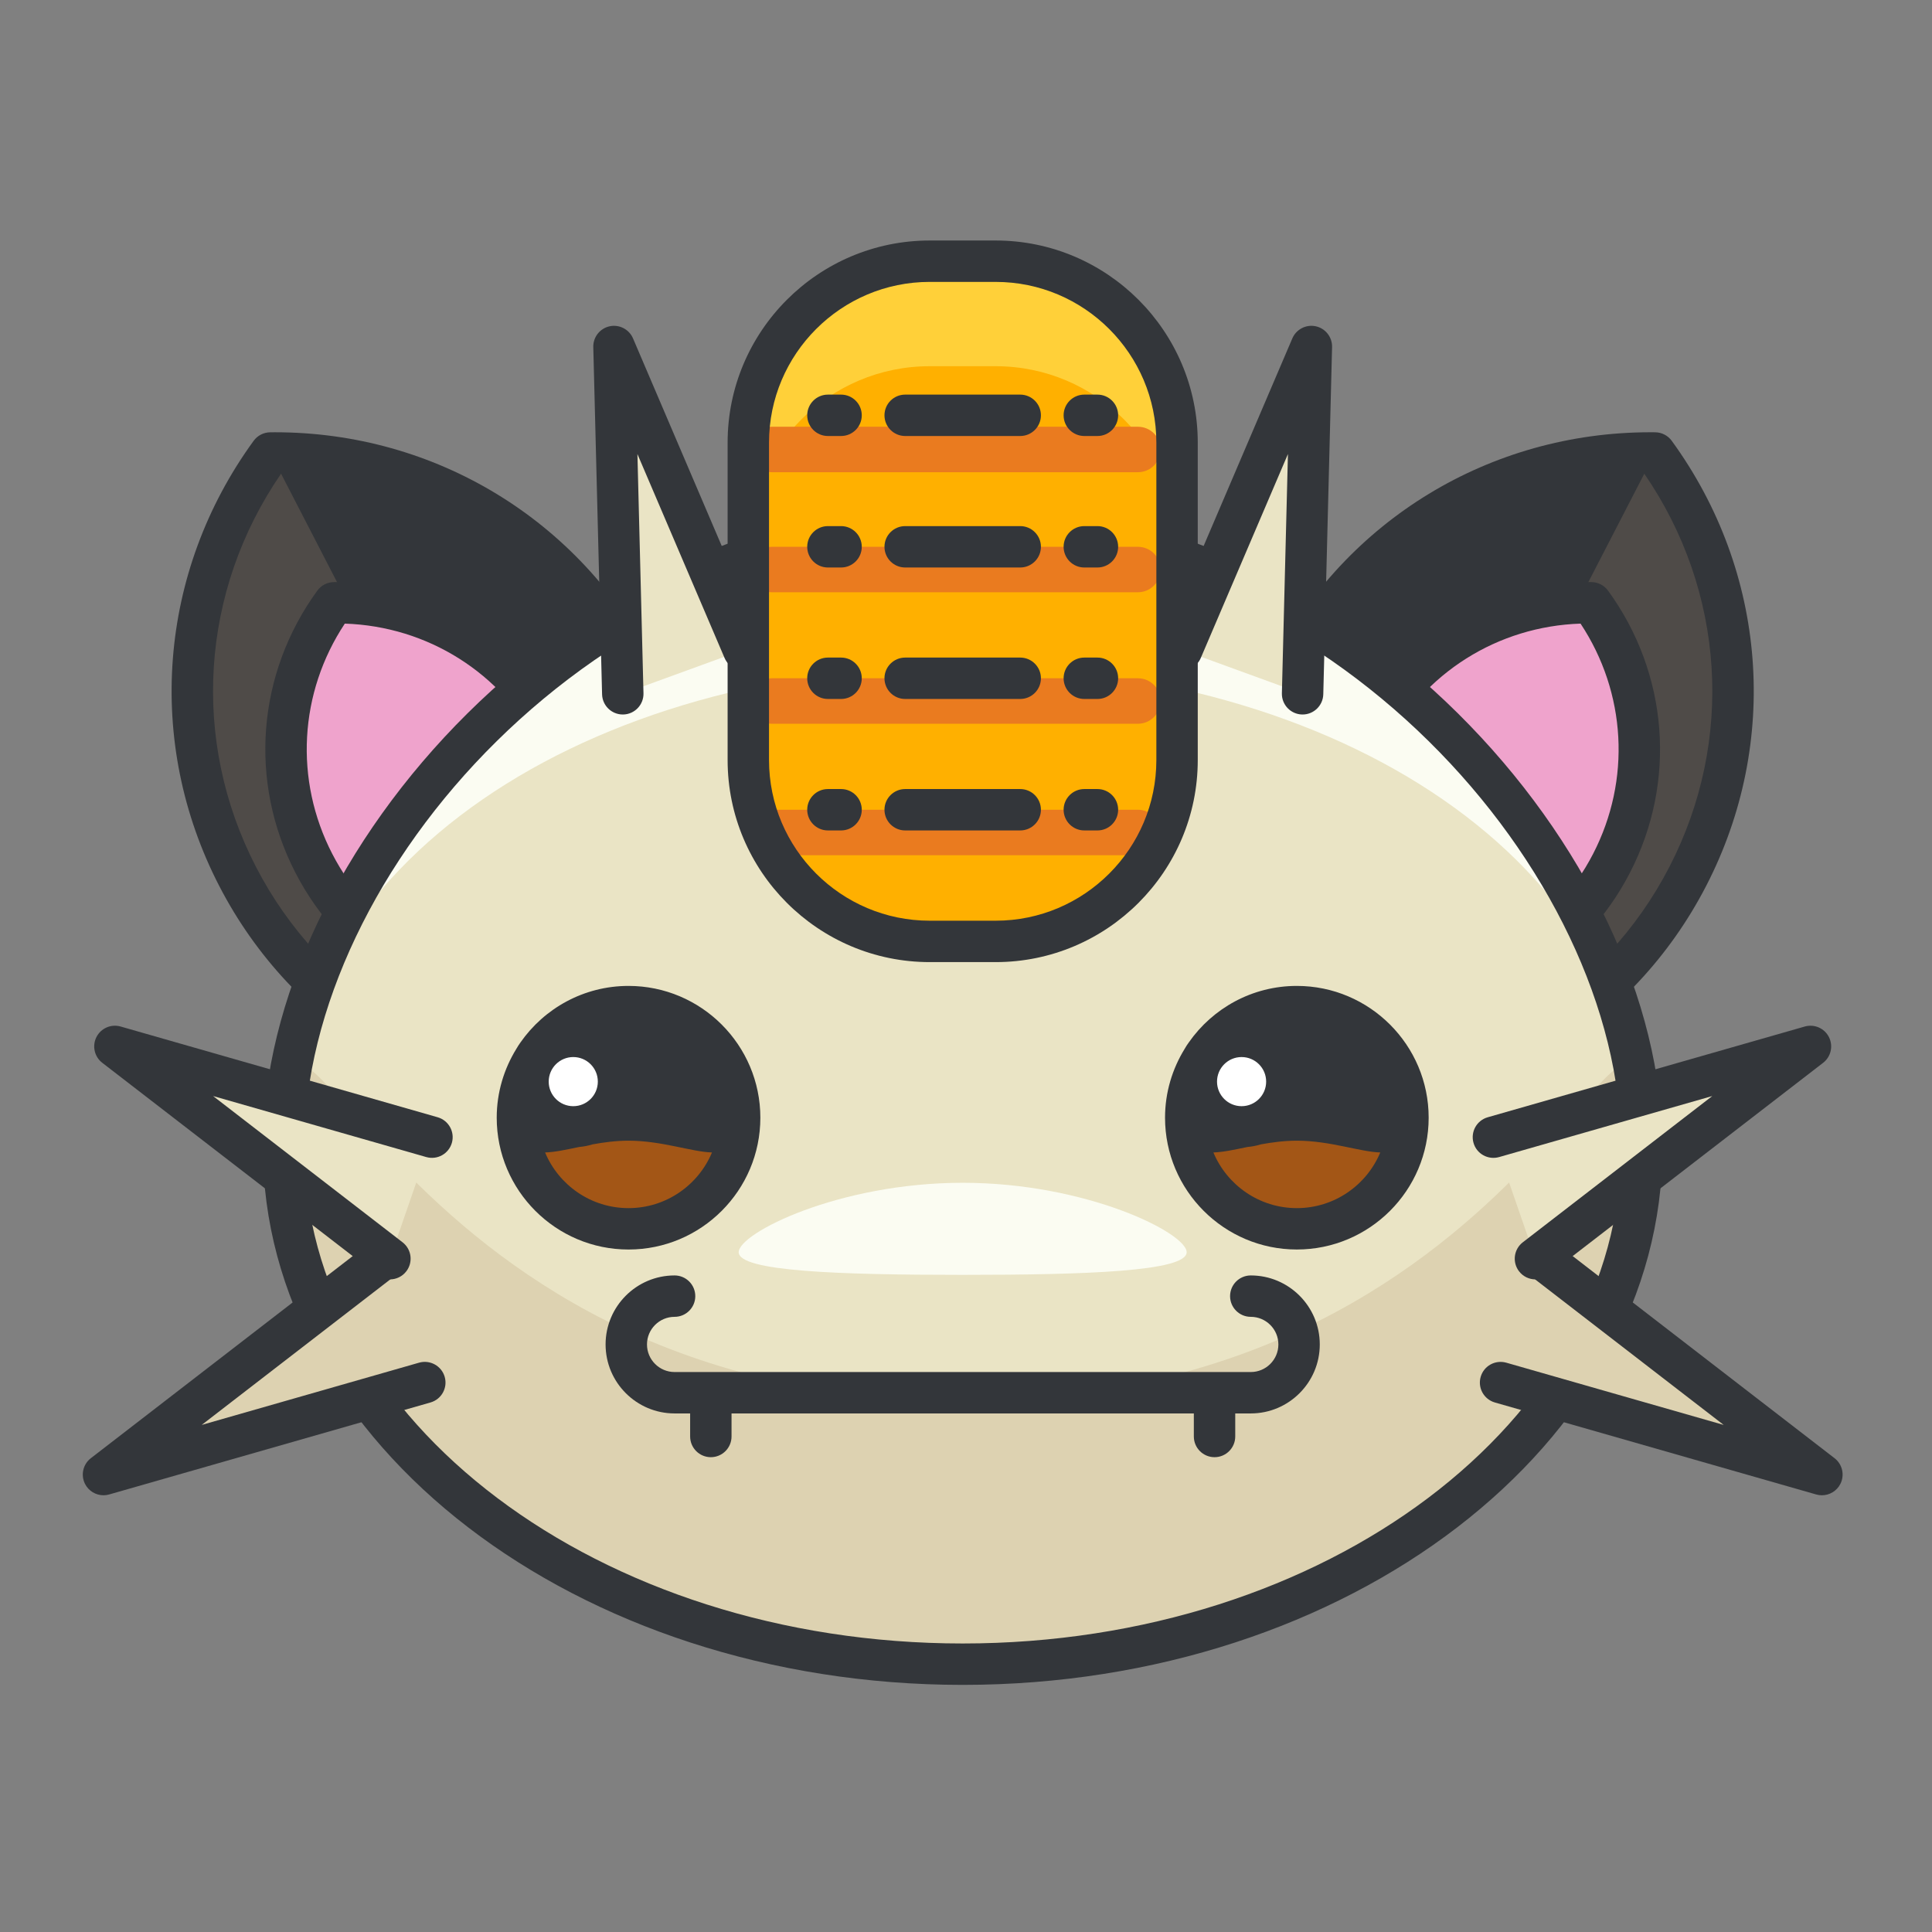 <?xml version="1.0" encoding="UTF-8"?>
<svg width="140px" height="140px" viewBox="0 0 140 140" version="1.1" xmlns="http://www.w3.org/2000/svg" xmlns:xlink="http://www.w3.org/1999/xlink">
    <rect x="0" y="0" width="140" height="140" fill="#808080" stroke="none"/>
    <!-- Generator: Sketch 64 (93537) - https://sketch.com -->
    <title>meowth</title>
    <desc>Created with Sketch.</desc>
    <g id="meowth" stroke="none" stroke-width="1" fill="none" fill-rule="evenodd">
        <g transform="translate(6, 17)" fill-rule="nonzero">
            <g id="Group" transform="translate(6, 14)">
                <g transform="translate(76, 0)">
                    <g>
                        <path d="M31.927,1.826 C38.238,10.498 39.562,22.322 34.305,32.504 C29.05,42.688 18.648,48.457 7.919,48.336 C1.606,39.662 0.284,27.842 5.542,17.658 C10.798,7.474 21.198,1.705 31.927,1.826 Z" id="Path" fill="#4F4B48"></path>
                        <path d="M7.919,48.336 C1.606,39.662 0.284,27.842 5.542,17.658 C10.798,7.474 21.198,1.705 31.927,1.826" id="Path" fill="#33363A"></path>
                        <path d="M8.261,49.837 C8.141,49.837 8.023,49.836 7.903,49.835 C7.429,49.829 6.986,49.601 6.707,49.218 C-0.202,39.725 -1.158,27.367 4.21,16.969 C9.523,6.677 19.989,0.323 31.586,0.323 C31.706,0.323 31.824,0.324 31.944,0.325 C32.418,0.331 32.861,0.559 33.14,0.942 C40.049,10.435 41.006,22.793 35.638,33.191 C30.327,43.484 19.859,49.837 8.261,49.837 Z M31.152,3.327 C20.855,3.483 11.602,9.185 6.875,18.346 C2.146,27.506 2.856,38.352 8.694,46.835 C18.992,46.679 28.245,40.977 32.971,31.816 C37.701,22.656 36.99,11.811 31.152,3.327 Z" id="Shape" fill="#33363A"></path>
                    </g>
                    <g transform="translate(7, 11)">
                        <path d="M20.312,1.681 C24.197,7.017 25.011,14.294 21.775,20.562 C18.541,26.83 12.138,30.382 5.535,30.306 C1.65,24.968 0.837,17.693 4.072,11.425 C7.306,5.156 13.708,1.605 20.312,1.681 Z" id="Path" fill="#EFA3CC"></path>
                        <path d="M5.749,31.807 C5.672,31.807 5.595,31.807 5.517,31.806 C5.043,31.8 4.6,31.572 4.322,31.189 C-0.059,25.169 -0.665,17.333 2.739,10.737 C6.107,4.21 12.743,0.18 20.097,0.18 C20.174,0.18 20.251,0.18 20.329,0.181 C20.803,0.187 21.245,0.415 21.524,0.798 C25.906,6.818 26.512,14.654 23.107,21.25 C19.738,27.778 13.103,31.807 5.749,31.807 Z M19.533,3.189 C13.532,3.388 8.168,6.756 5.404,12.113 C2.639,17.468 3.002,23.793 6.312,28.799 C12.311,28.6 17.676,25.232 20.441,19.875 C23.207,14.518 22.845,8.195 19.533,3.189 Z" id="Shape" fill="#33363A"></path>
                    </g>
                </g>
                <g>
                    <g>
                        <path d="M7.593,1.826 C1.281,10.498 -0.043,22.322 5.215,32.504 C10.47,42.687 20.872,48.457 31.6,48.336 C37.913,39.662 39.235,27.842 33.979,17.658 C28.723,7.474 18.321,1.705 7.593,1.826 Z" id="Path" fill="#4F4B48"></path>
                        <path d="M31.6,48.336 C37.913,39.662 39.235,27.842 33.979,17.658 C28.723,7.474 18.322,1.705 7.593,1.826" id="Path" fill="#33363A"></path>
                        <path d="M31.258,49.837 C19.659,49.837 9.194,43.483 3.882,33.191 C-1.487,22.795 -0.53,10.437 6.38,0.943 C6.659,0.56 7.103,0.332 7.576,0.326 C7.695,0.325 7.815,0.324 7.934,0.324 C19.533,0.324 29.998,6.678 35.311,16.97 C40.678,27.368 39.72,39.725 32.812,49.218 C32.533,49.601 32.089,49.829 31.616,49.835 C31.497,49.837 31.377,49.837 31.258,49.837 Z M8.367,3.327 C2.529,11.811 1.818,22.657 6.548,31.815 C11.275,40.975 20.527,46.677 30.824,46.835 C36.661,38.352 37.373,27.506 32.645,18.346 C27.918,9.186 18.664,3.484 8.367,3.327 Z" id="Shape" fill="#33363A"></path>
                    </g>
                    <g transform="translate(7, 11)">
                        <path d="M5.208,1.681 C1.323,7.017 0.509,14.294 3.744,20.562 C6.978,26.83 13.381,30.382 19.984,30.306 C23.869,24.968 24.683,17.693 21.448,11.425 C18.213,5.156 11.812,1.605 5.208,1.681 Z" id="Path" fill="#EFA3CC"></path>
                        <path d="M19.77,31.807 C12.416,31.807 5.781,27.779 2.412,21.249 C-0.993,14.653 -0.386,6.816 3.996,0.798 C4.275,0.415 4.718,0.187 5.191,0.181 C5.268,0.18 5.346,0.18 5.423,0.18 C12.777,0.18 19.412,4.208 22.781,10.738 C26.185,17.333 25.578,25.169 21.197,31.189 C20.919,31.572 20.475,31.8 20.002,31.806 C19.925,31.807 19.847,31.807 19.77,31.807 Z M5.986,3.189 C2.674,8.194 2.312,14.518 5.077,19.874 C7.841,25.231 13.207,28.599 19.206,28.799 C22.518,23.792 22.88,17.469 20.115,12.114 C17.351,6.756 11.985,3.388 5.986,3.189 Z" id="Shape" fill="#33363A"></path>
                    </g>
                </g>
            </g>
            <g id="Group" transform="translate(13, 19)">
                <path d="M99.969,47.152 C99.969,67.828 77.937,84.593 50.76,84.593 C23.582,84.593 1.551,67.827 1.551,47.152 C1.551,26.472 23.582,1.693 50.76,1.693 C77.937,1.693 99.969,26.472 99.969,47.152 Z" id="Path" fill="#FBFCF2"></path>
                <path d="M99.969,47.152 C99.969,67.828 77.937,84.593 50.76,84.593 C23.582,84.593 1.551,67.827 1.551,47.152 C1.551,26.472 23.582,12.224 50.76,12.224 C77.937,12.224 99.969,26.472 99.969,47.152 Z" id="Path" fill="#EAE4C5"></path>
                <path d="M99.969,47.152 C99.969,67.828 77.937,84.593 50.76,84.593 C23.582,84.593 1.551,67.827 1.551,47.152 C1.551,26.47 7.813,65.492 50.76,65.492 C93.708,65.492 99.969,26.47 99.969,47.152 Z" id="Path" fill="#DDD2B1"></path>
                <path d="M50.76,86.093 C22.799,86.093 0.051,68.624 0.051,47.152 C0.051,25.882 22.67,0.193 50.76,0.193 C78.85,0.193 101.469,25.882 101.469,47.152 C101.469,68.625 78.721,86.093 50.76,86.093 Z M50.76,3.193 C24.332,3.193 3.051,27.241 3.051,47.152 C3.051,66.97 24.453,83.093 50.76,83.093 C77.067,83.093 98.469,66.97 98.469,47.152 C98.469,27.241 77.188,3.193 50.76,3.193 Z" id="Shape" fill="#33363A"></path>
            </g>
            <path d="M47.598,63.994 C47.598,68.443 43.993,72.045 39.545,72.045 C35.1,72.045 31.494,68.443 31.494,63.994 C31.494,59.547 35.099,55.943 39.545,55.943 C43.992,55.943 47.598,59.546 47.598,63.994 Z" id="Path" fill="#A35616"></path>
            <circle id="Oval" fill="#FFFFFF" cx="35.542" cy="61.377" r="3.28"></circle>
            <path d="M39.545,54.443 C36.302,54.443 33.435,56.071 31.708,58.55 C31.602,58.693 31.51,58.844 31.42,58.998 C30.522,60.454 29.994,62.161 29.994,63.994 C29.994,69.261 34.278,73.545 39.545,73.545 C44.813,73.545 49.098,69.261 49.098,63.994 C49.098,58.727 44.813,54.443 39.545,54.443 Z M39.545,70.545 C36.824,70.545 34.487,68.877 33.499,66.511 C34.187,66.493 35.024,66.311 35.968,66.115 C36.304,66.085 36.627,66.022 36.939,65.925 C37.758,65.777 38.632,65.658 39.545,65.658 C41.958,65.658 44.117,66.471 45.593,66.511 C44.604,68.877 42.266,70.545 39.545,70.545 Z" id="Shape" fill="#33363A"></path>
            <circle id="Oval" fill="#FFFFFF" cx="35.541" cy="61.378" r="1.78"></circle>
            <path d="M96.024,63.994 C96.024,68.443 92.42,72.045 87.973,72.045 C83.526,72.045 79.921,68.443 79.921,63.994 C79.921,59.547 83.525,55.943 87.973,55.943 C92.42,55.943 96.024,59.546 96.024,63.994 Z" id="Path" fill="#A35616"></path>
            <circle id="Oval" fill="#FFFFFF" cx="83.969" cy="61.377" r="3.28"></circle>
            <path d="M87.974,54.443 C84.736,54.443 81.873,56.066 80.145,58.538 C80.032,58.689 79.934,58.848 79.84,59.012 C78.947,60.464 78.423,62.167 78.423,63.993 C78.423,69.26 82.708,73.544 87.975,73.544 C93.242,73.544 97.526,69.26 97.526,63.993 C97.526,58.726 93.24,54.443 87.974,54.443 Z M87.974,70.545 C85.253,70.545 82.916,68.877 81.927,66.511 C82.615,66.493 83.452,66.311 84.395,66.115 C84.731,66.085 85.055,66.022 85.368,65.925 C86.186,65.777 87.061,65.658 87.974,65.658 C90.386,65.658 92.545,66.471 94.02,66.511 C93.032,68.877 90.694,70.545 87.974,70.545 Z" id="Shape" fill="#33363A"></path>
            <circle id="Oval" fill="#FFFFFF" cx="83.97" cy="61.378" r="1.78"></circle>
            <path d="M79.989,73.74 C79.989,75.131 72.723,75.381 63.76,75.381 C54.796,75.381 47.529,75.131 47.529,73.74 C47.529,72.347 54.797,68.709 63.76,68.709 C72.724,68.709 79.989,72.347 79.989,73.74 Z" id="Path" fill="#FBFCF2"></path>
            <g id="Group" transform="translate(0, 57)">
                <g transform="translate(100, 0)" id="Path">
                    <polyline fill="#EAE4C5" points="5.264 17.209 25.192 1.828 2.218 8.404"></polyline>
                    <path d="M5.265,18.709 C4.816,18.709 4.372,18.509 4.077,18.125 C3.571,17.47 3.692,16.527 4.348,16.021 L18.077,5.424 L2.631,9.846 C1.828,10.071 1.003,9.613 0.776,8.817 C0.548,8.02 1.009,7.19 1.805,6.962 L24.78,0.386 C25.478,0.189 26.207,0.51 26.532,1.152 C26.856,1.795 26.679,2.577 26.109,3.016 L6.18,18.396 C5.907,18.607 5.585,18.709 5.265,18.709 Z" fill="#33363A"></path>
                </g>
                <g id="Path">
                    <polyline fill="#EAE4C5" points="22.256 17.209 2.327 1.828 25.302 8.404"></polyline>
                    <path d="M22.255,18.709 C21.935,18.709 21.612,18.607 21.34,18.396 L1.411,3.015 C0.841,2.576 0.664,1.793 0.988,1.151 C1.313,0.509 2.044,0.188 2.74,0.385 L25.715,6.961 C26.511,7.19 26.972,8.02 26.744,8.816 C26.515,9.612 25.688,10.071 24.889,9.845 L9.442,5.424 L23.171,16.021 C23.827,16.527 23.948,17.469 23.442,18.125 C23.148,18.508 22.704,18.709 22.255,18.709 Z" fill="#33363A"></path>
                </g>
            </g>
            <g id="Group" transform="translate(0, 72)">
                <g transform="translate(101, 0)" id="Path">
                    <polyline fill="#DDD2B1" points="4.823 2.265 25.021 17.853 1.736 11.187"></polyline>
                    <path d="M25.021,19.353 C24.884,19.353 24.746,19.334 24.608,19.295 L1.324,12.629 C0.528,12.4 0.067,11.57 0.295,10.774 C0.523,9.978 1.35,9.52 2.15,9.745 L17.905,14.256 L3.908,3.453 C3.252,2.947 3.131,2.005 3.637,1.349 C4.143,0.692 5.085,0.572 5.741,1.078 L25.938,16.666 C26.508,17.105 26.685,17.888 26.361,18.53 C26.099,19.045 25.575,19.353 25.021,19.353 Z" fill="#33363A"></path>
                </g>
                <g id="Path">
                    <polyline fill="#DDD2B1" points="21.697 2.265 1.5 17.853 24.783 11.187"></polyline>
                    <path d="M1.5,19.353 C0.945,19.353 0.422,19.044 0.161,18.53 C-0.163,17.887 0.014,17.105 0.584,16.666 L20.781,1.078 C21.436,0.572 22.378,0.693 22.885,1.349 C23.391,2.004 23.27,2.947 22.614,3.453 L8.617,14.255 L24.37,9.744 C25.162,9.518 25.997,9.977 26.225,10.773 C26.453,11.57 25.992,12.4 25.196,12.628 L1.913,19.294 C1.775,19.335 1.637,19.353 1.5,19.353 Z" fill="#33363A"></path>
                </g>
            </g>
            <g id="Group" transform="translate(36, 6)">
                <g transform="translate(42, 0)" id="Path">
                    <polyline fill="#EAE4C5" points="10.39 27.275 11.026 2.111 1.636 24.086"></polyline>
                    <path d="M10.391,28.775 C10.378,28.775 10.365,28.775 10.352,28.775 C9.524,28.754 8.87,28.065 8.89,27.237 L9.329,9.901 L3.015,24.675 C2.69,25.436 1.811,25.794 1.046,25.464 C0.284,25.139 -0.069,24.257 0.257,23.495 L9.648,1.52 C9.93,0.859 10.652,0.491 11.346,0.644 C12.049,0.797 12.544,1.428 12.527,2.148 L11.89,27.313 C11.868,28.128 11.201,28.775 10.391,28.775 Z" fill="#33363A"></path>
                </g>
                <g id="Path">
                    <polyline fill="#EAE4C5" points="3.129 27.275 2.492 2.111 11.883 24.086"></polyline>
                    <path d="M3.128,28.775 C2.317,28.775 1.65,28.129 1.629,27.313 L0.992,2.149 C0.974,1.429 1.47,0.798 2.173,0.645 C2.869,0.491 3.589,0.86 3.871,1.521 L13.262,23.496 C13.588,24.258 13.235,25.14 12.473,25.465 C11.708,25.795 10.829,25.437 10.504,24.676 L4.19,9.901 L4.629,27.237 C4.65,28.065 3.995,28.754 3.167,28.775 C3.154,28.775 3.141,28.775 3.128,28.775 Z" fill="#33363A"></path>
                </g>
            </g>
            <g id="Group" transform="translate(46, 0)">
                <path d="M33.294,38.076 C33.294,45.334 27.407,51.219 20.149,51.219 L15.371,51.219 C8.111,51.219 2.226,45.334 2.226,38.076 L2.226,15.074 C2.226,7.814 8.111,1.928 15.371,1.928 L20.149,1.928 C27.407,1.928 33.294,7.815 33.294,15.074 L33.294,38.076 Z" id="Path" fill="#FFD039"></path>
                <path d="M20.149,9.537 L15.371,9.537 C8.111,9.537 2.226,15.424 2.226,22.684 L2.226,38.076 C2.226,45.334 8.111,51.219 15.371,51.219 L20.149,51.219 C27.407,51.219 33.294,45.334 33.294,38.076 L33.294,22.683 C33.294,15.423 27.407,9.537 20.149,9.537 Z" id="Path" fill="#FFB000"></path>
                <path d="M32.103,15.57 C32.103,16.48 31.366,17.218 30.457,17.218 L3.927,17.218 C3.018,17.218 2.281,16.48 2.281,15.57 L2.281,15.57 C2.281,14.662 3.018,13.924 3.927,13.924 L30.457,13.924 C31.365,13.923 32.103,14.662 32.103,15.57 L32.103,15.57 Z" id="Path" fill="#EA7B1F"></path>
                <path d="M32.103,24.269 C32.103,25.179 31.366,25.917 30.457,25.917 L3.927,25.917 C3.018,25.917 2.281,25.179 2.281,24.269 L2.281,24.269 C2.281,23.361 3.018,22.623 3.927,22.623 L30.457,22.623 C31.365,22.623 32.103,23.361 32.103,24.269 L32.103,24.269 Z" id="Path" fill="#EA7B1F"></path>
                <path d="M32.103,33.796 C32.103,34.706 31.366,35.445 30.457,35.445 L3.927,35.445 C3.018,35.445 2.281,34.707 2.281,33.796 L2.281,33.796 C2.281,32.888 3.018,32.15 3.927,32.15 L30.457,32.15 C31.365,32.15 32.103,32.888 32.103,33.796 L32.103,33.796 Z" id="Path" fill="#EA7B1F"></path>
                <path d="M32.103,43.324 C32.103,44.234 31.366,44.972 30.457,44.972 L3.927,44.972 C3.018,44.972 2.281,44.234 2.281,43.324 L2.281,43.324 C2.281,42.416 3.018,41.678 3.927,41.678 L30.457,41.678 C31.365,41.677 32.103,42.416 32.103,43.324 L32.103,43.324 Z" id="Path" fill="#EA7B1F"></path>
                <path d="M20.149,52.718 L15.371,52.718 C7.296,52.718 0.726,46.15 0.726,38.075 L0.726,15.074 C0.726,6.998 7.295,0.428 15.371,0.428 L20.149,0.428 C28.224,0.428 34.794,6.998 34.794,15.074 L34.794,38.076 C34.794,46.15 28.225,52.718 20.149,52.718 Z M15.371,3.427 C8.95,3.427 3.726,8.652 3.726,15.073 L3.726,38.075 C3.726,44.495 8.95,49.718 15.371,49.718 L20.149,49.718 C26.57,49.718 31.794,44.495 31.794,38.075 L31.794,15.074 C31.794,8.652 26.57,3.428 20.149,3.428 L15.371,3.428 L15.371,3.427 Z" id="Shape" fill="#33363A"></path>
            </g>
            <g id="Group" transform="translate(52, 11)" fill="#33363A">
                <g id="Path">
                    <g>
                        <path d="M2.947,3.595 L1.994,3.595 C1.166,3.595 0.494,2.923 0.494,2.095 C0.494,1.267 1.166,0.595 1.994,0.595 L2.947,0.595 C3.775,0.595 4.447,1.267 4.447,2.095 C4.447,2.923 3.775,3.595 2.947,3.595 Z"></path>
                        <path d="M21.525,3.595 L20.573,3.595 C19.745,3.595 19.073,2.923 19.073,2.095 C19.073,1.267 19.745,0.595 20.573,0.595 L21.525,0.595 C22.353,0.595 23.025,1.267 23.025,2.095 C23.025,2.923 22.354,3.595 21.525,3.595 Z"></path>
                    </g>
                    <path d="M15.929,3.595 L7.592,3.595 C6.764,3.595 6.092,2.923 6.092,2.095 C6.092,1.267 6.764,0.595 7.592,0.595 L15.929,0.595 C16.757,0.595 17.429,1.267 17.429,2.095 C17.429,2.923 16.757,3.595 15.929,3.595 Z"></path>
                </g>
                <g transform="translate(0, 10)" id="Path">
                    <g>
                        <path d="M2.947,3.123 L1.994,3.123 C1.166,3.123 0.494,2.451 0.494,1.623 C0.494,0.795 1.166,0.123 1.994,0.123 L2.947,0.123 C3.775,0.123 4.447,0.795 4.447,1.623 C4.447,2.451 3.775,3.123 2.947,3.123 Z"></path>
                        <path d="M21.525,3.123 L20.573,3.123 C19.745,3.123 19.073,2.451 19.073,1.623 C19.073,0.795 19.745,0.123 20.573,0.123 L21.525,0.123 C22.353,0.123 23.025,0.795 23.025,1.623 C23.025,2.451 22.354,3.123 21.525,3.123 Z"></path>
                    </g>
                    <path d="M15.929,3.123 L7.592,3.123 C6.764,3.123 6.092,2.451 6.092,1.623 C6.092,0.795 6.764,0.123 7.592,0.123 L15.929,0.123 C16.757,0.123 17.429,0.795 17.429,1.623 C17.429,2.451 16.757,3.123 15.929,3.123 Z"></path>
                </g>
                <g transform="translate(0, 19)" id="Path">
                    <g>
                        <path d="M2.947,3.65 L1.994,3.65 C1.166,3.65 0.494,2.978 0.494,2.15 C0.494,1.322 1.166,0.65 1.994,0.65 L2.947,0.65 C3.775,0.65 4.447,1.322 4.447,2.15 C4.447,2.978 3.775,3.65 2.947,3.65 Z"></path>
                        <path d="M21.525,3.65 L20.573,3.65 C19.745,3.65 19.073,2.978 19.073,2.15 C19.073,1.322 19.745,0.65 20.573,0.65 L21.525,0.65 C22.353,0.65 23.025,1.322 23.025,2.15 C23.025,2.978 22.354,3.65 21.525,3.65 Z"></path>
                    </g>
                    <path d="M15.929,3.65 L7.592,3.65 C6.764,3.65 6.092,2.978 6.092,2.15 C6.092,1.322 6.764,0.65 7.592,0.65 L15.929,0.65 C16.757,0.65 17.429,1.322 17.429,2.15 C17.429,2.978 16.757,3.65 15.929,3.65 Z"></path>
                </g>
                <g transform="translate(0, 29)" id="Path">
                    <g>
                        <path d="M2.947,3.177 L1.994,3.177 C1.166,3.177 0.494,2.505 0.494,1.677 C0.494,0.849 1.166,0.177 1.994,0.177 L2.947,0.177 C3.775,0.177 4.447,0.849 4.447,1.677 C4.447,2.505 3.775,3.177 2.947,3.177 Z"></path>
                        <path d="M21.525,3.177 L20.573,3.177 C19.745,3.177 19.073,2.505 19.073,1.677 C19.073,0.849 19.745,0.177 20.573,0.177 L21.525,0.177 C22.353,0.177 23.025,0.849 23.025,1.677 C23.025,2.505 22.354,3.177 21.525,3.177 Z"></path>
                    </g>
                    <path d="M15.929,3.177 L7.592,3.177 C6.764,3.177 6.092,2.505 6.092,1.677 C6.092,0.849 6.764,0.177 7.592,0.177 L15.929,0.177 C16.757,0.177 17.429,0.849 17.429,1.677 C17.429,2.505 16.757,3.177 15.929,3.177 Z"></path>
                </g>
            </g>
            <path d="M84.636,75.423 C83.808,75.423 83.136,76.095 83.136,76.923 C83.136,77.751 83.808,78.423 84.636,78.423 C85.739,78.423 86.636,79.32 86.636,80.423 C86.636,81.526 85.739,82.423 84.636,82.423 L42.883,82.423 C41.78,82.423 40.883,81.526 40.883,80.423 C40.883,79.32 41.78,78.423 42.883,78.423 C43.711,78.423 44.383,77.751 44.383,76.923 C44.383,76.095 43.711,75.423 42.883,75.423 C40.126,75.423 37.883,77.666 37.883,80.423 C37.883,83.18 40.126,85.423 42.883,85.423 L44.01,85.423 L44.01,87.093 C44.01,87.921 44.682,88.593 45.51,88.593 C46.338,88.593 47.01,87.921 47.01,87.093 L47.01,85.423 L80.51,85.423 L80.51,87.093 C80.51,87.921 81.182,88.593 82.01,88.593 C82.838,88.593 83.51,87.921 83.51,87.093 L83.51,85.423 L84.636,85.423 C87.393,85.423 89.636,83.18 89.636,80.423 C89.636,77.666 87.393,75.423 84.636,75.423 Z" id="Path" fill="#33363A"></path>
        </g>
    </g>
</svg>